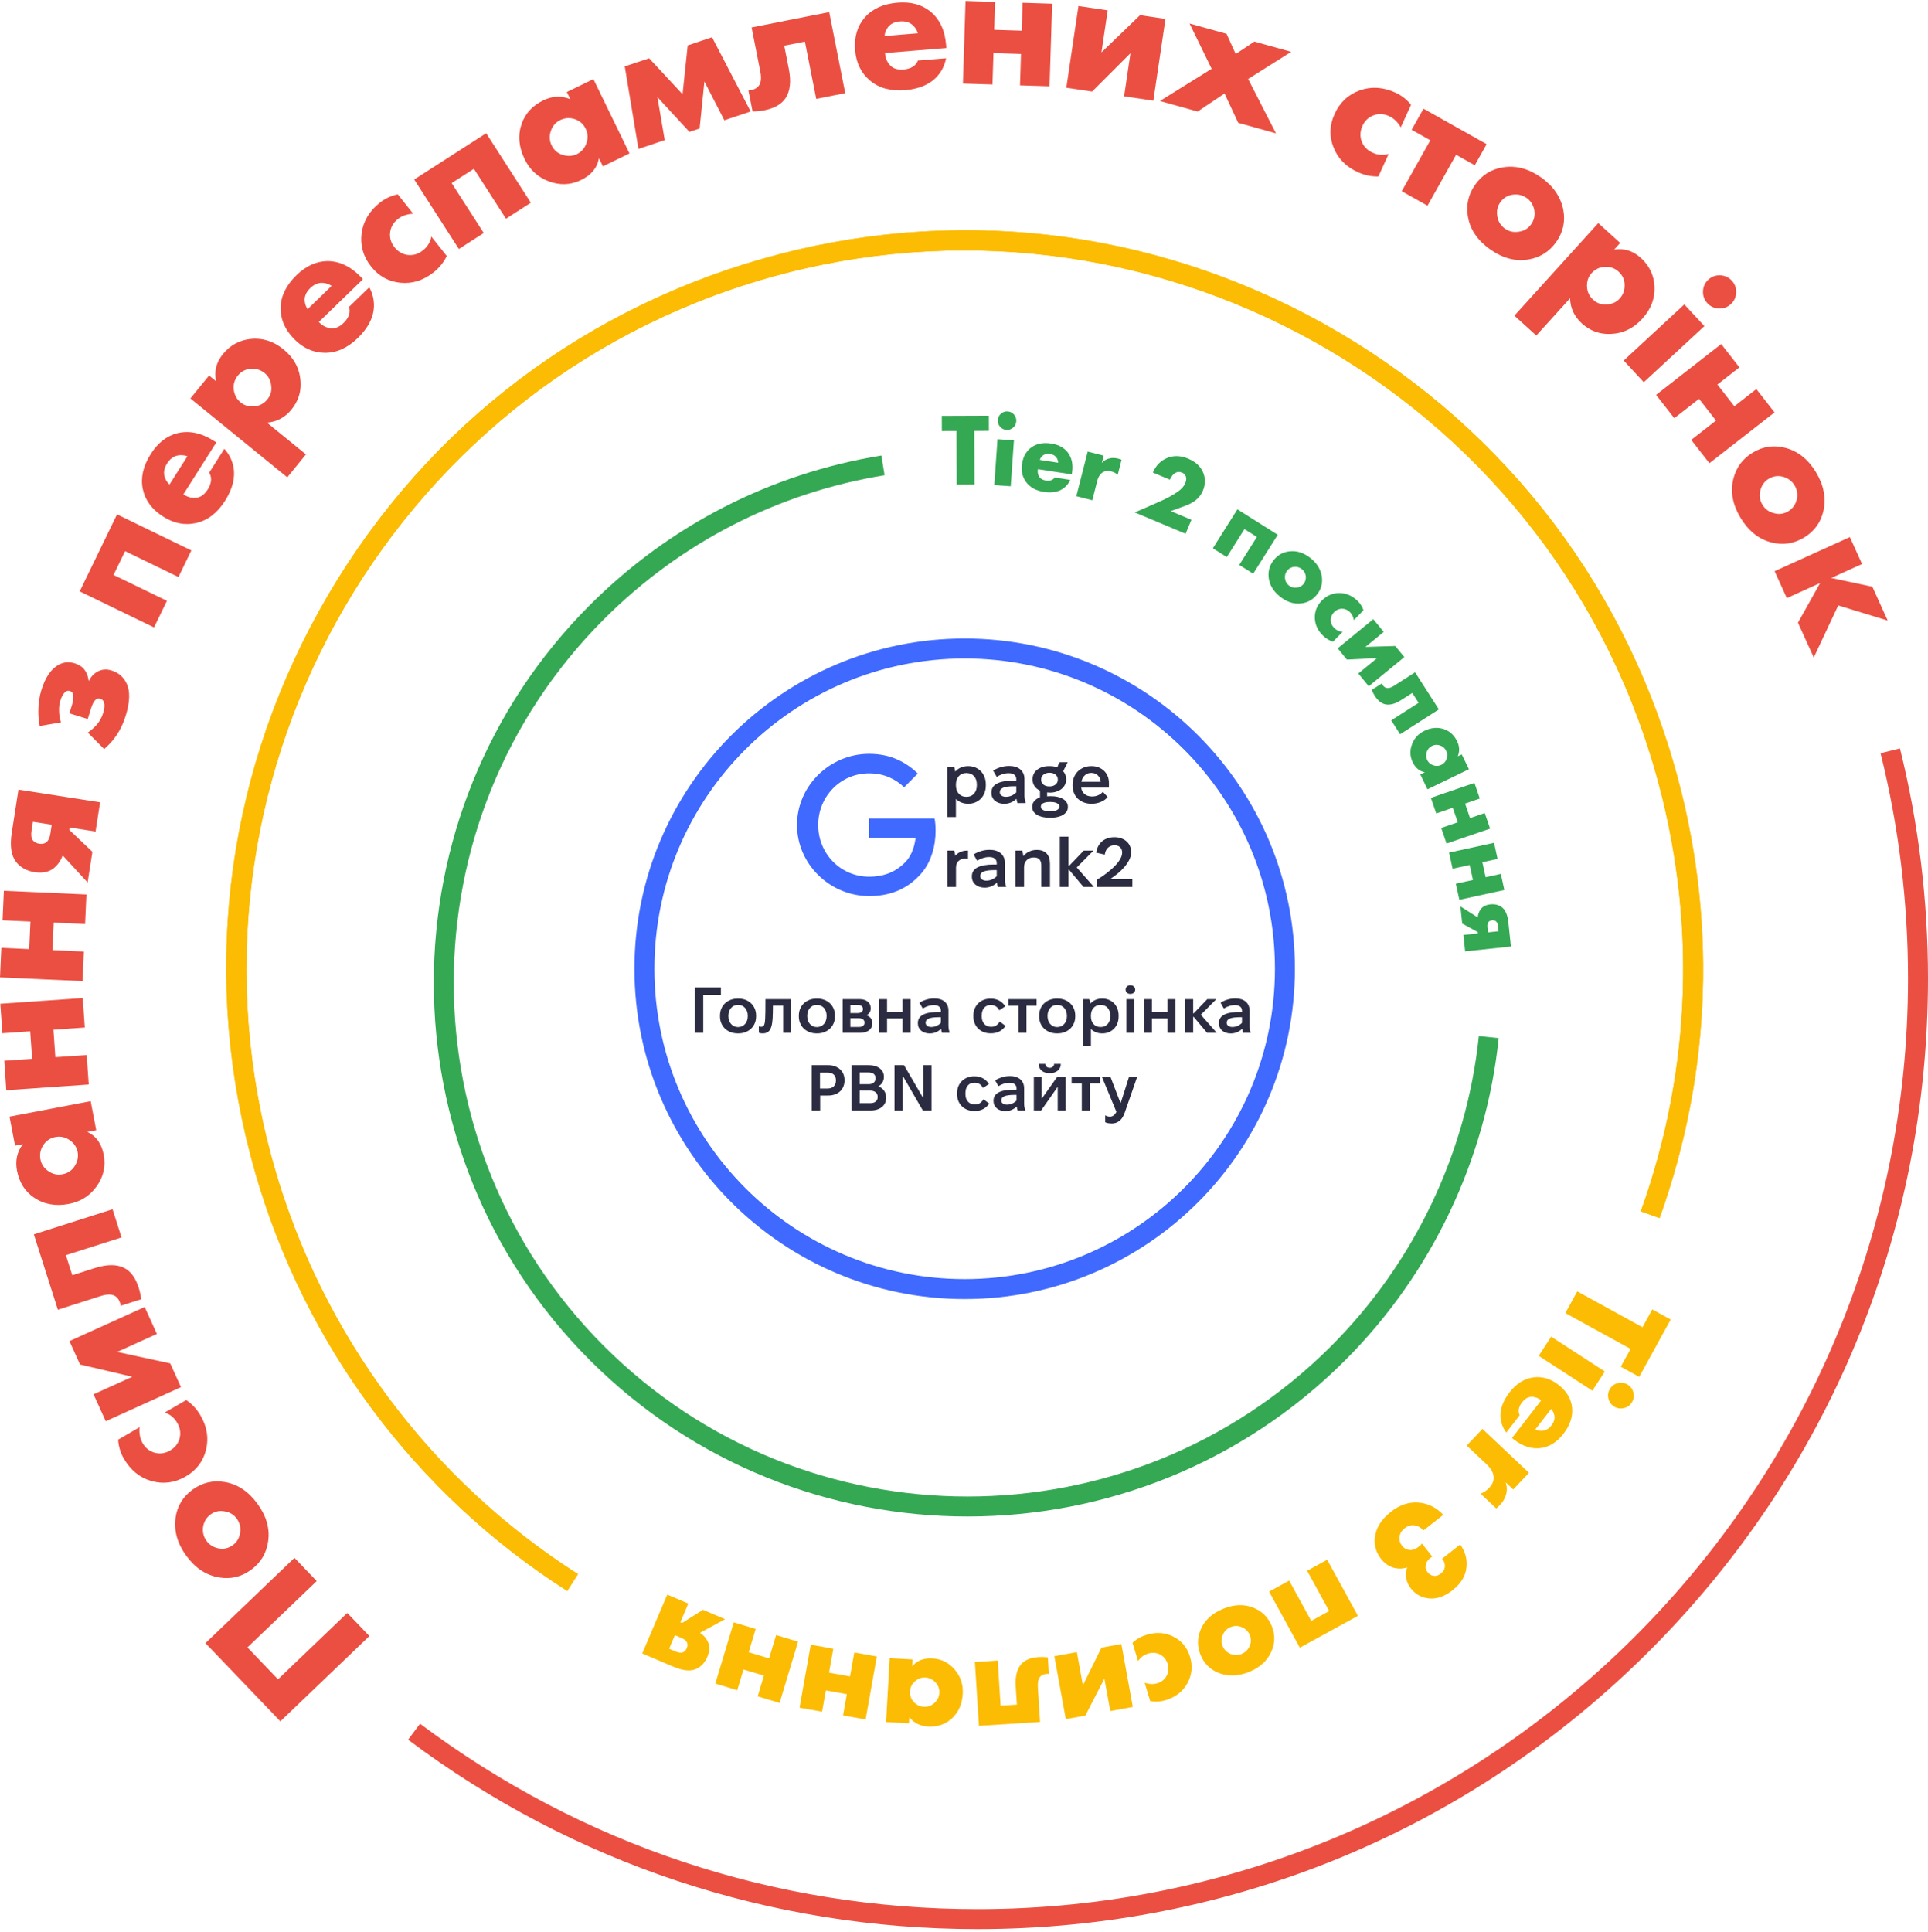 <svg width="538" height="539" viewBox="0 0 538 539" fill="none" xmlns="http://www.w3.org/2000/svg">
<g clip-path="url(#clip0_8591_61886)">
<path d="M82.167 434.675L88.374 441.155L69.046 459.673L77.575 468.574L96.9 450.057L103.073 456.499L78.234 480.297L57.326 458.474L82.167 434.675Z" fill="#EB4F42"/>
<path d="M53.708 415.662C56.401 413.694 59.391 412.979 62.678 413.515C66.255 414.096 69.309 416.123 71.844 419.593C74.359 423.036 75.35 426.549 74.816 430.133C74.328 433.428 72.737 436.059 70.044 438.026C67.351 439.993 64.374 440.698 61.115 440.141C57.52 439.533 54.474 437.52 51.979 434.105C49.505 430.719 48.505 427.191 48.978 423.525C49.438 420.251 51.015 417.629 53.708 415.662ZM57.613 429.926C58.445 431.065 59.578 431.77 61.011 432.042C62.445 432.315 63.773 432.005 64.994 431.112C66.104 430.301 66.776 429.151 67.008 427.661C67.232 426.219 66.918 424.916 66.066 423.75C65.234 422.611 64.099 421.93 62.657 421.706C61.224 421.434 59.923 421.723 58.757 422.575C57.591 423.427 56.893 424.598 56.661 426.086C56.484 427.536 56.802 428.816 57.613 429.926Z" fill="#EB4F42"/>
<path d="M45.979 394.127L51.952 390.65C53.575 391.733 54.908 393.166 55.946 394.95C57.779 398.1 58.291 401.303 57.481 404.559C56.684 407.768 54.798 410.237 51.827 411.968C48.767 413.748 45.574 414.176 42.248 413.247C39 412.313 36.433 410.227 34.548 406.988C33.613 405.383 33.087 403.622 32.964 401.705L38.937 398.227C38.785 399.949 39.072 401.432 39.798 402.68C40.611 404.077 41.747 404.967 43.203 405.352C44.66 405.737 46.073 405.531 47.44 404.736C48.747 403.976 49.62 402.911 50.056 401.543C50.513 400.005 50.309 398.492 49.444 397.005C48.63 395.606 47.476 394.648 45.979 394.127Z" fill="#EB4F42"/>
<path d="M29.498 396.563L26.094 389.047L36.898 384.152L22.327 380.731L19.369 374.202L40.367 364.688L43.772 372.206L32.686 377.228L47.497 380.426L50.497 387.05L29.498 396.563Z" fill="#EB4F42"/>
<path d="M9.438 344.412L31.402 337.411L33.907 345.274L18.379 350.222L20.165 355.824L26.454 353.819C29.796 352.755 32.514 352.737 34.61 353.764C36.456 354.691 37.818 356.531 38.695 359.282C39.019 360.298 39.255 361.377 39.402 362.52L33.703 364.337C33.429 362.909 32.821 361.965 31.881 361.507C30.984 361.071 29.7 361.119 28.029 361.652L16.139 365.441L9.438 344.412Z" fill="#EB4F42"/>
<path d="M6.379 319.259L4.201 319.675L2.654 311.57L25.299 307.25L26.846 315.355L24.363 315.828C26.821 316.969 28.349 319.11 28.948 322.252C29.553 325.427 28.874 328.374 26.908 331.094C25.024 333.694 22.461 335.303 19.218 335.921C15.504 336.631 12.259 336.042 9.484 334.156C6.95 332.435 5.367 329.919 4.737 326.608C4.208 323.839 4.757 321.39 6.379 319.259ZM11.277 323.47C11.535 324.821 12.251 325.91 13.424 326.736C14.677 327.618 16.012 327.922 17.431 327.652C18.918 327.368 20.049 326.61 20.829 325.376C21.636 324.102 21.911 322.789 21.653 321.438C21.389 320.054 20.633 318.939 19.387 318.091C18.18 317.271 16.868 316.996 15.45 317.266C13.998 317.544 12.865 318.303 12.052 319.543C11.273 320.777 11.014 322.085 11.277 323.47Z" fill="#EB4F42"/>
<path d="M24.759 302.606L1.761 304.201L1.191 295.969L8.96 295.431L8.428 287.765L0.659 288.303L0.089 280.071L23.086 278.476L23.657 286.708L14.911 287.314L15.442 294.98L24.189 294.375L24.759 302.606Z" fill="#EB4F42"/>
<path d="M23.03 273.749L0 272.716L0.37 264.472L8.149 264.821L8.494 257.144L0.714 256.795L1.083 248.552L24.112 249.584L23.744 257.828L14.985 257.435L14.64 265.112L23.399 265.505L23.03 273.749Z" fill="#EB4F42"/>
<path d="M24.448 246.238L17.482 238.682C16.933 240.197 16.064 241.419 14.876 242.347C13.503 243.352 11.778 243.692 9.706 243.37C7.431 243.016 5.685 242.048 4.469 240.467C3.105 238.724 2.708 236.018 3.279 232.348L5.151 220.322L27.929 223.866L26.661 232.019L19.424 230.893L19.322 231.556L25.781 237.676L24.448 246.238ZM14.431 230.117L9.183 229.3L8.802 231.746C8.617 232.936 8.723 233.822 9.119 234.406C9.521 234.955 10.13 235.293 10.945 235.421C11.794 235.552 12.479 235.398 13 234.957C13.526 234.483 13.871 233.719 14.035 232.665L14.431 230.117Z" fill="#EB4F42"/>
<path d="M17.013 201.551L11.08 202.575C10.813 201.234 10.68 199.86 10.683 198.457C10.691 196.336 10.975 194.373 11.535 192.565C12.654 188.952 14.289 186.58 16.439 185.446C17.816 184.721 19.277 184.597 20.82 185.076C22.167 185.493 23.155 186.196 23.785 187.183C24.291 187.987 24.604 188.894 24.724 189.903L24.822 189.933C25.395 188.78 26.22 187.919 27.295 187.352C28.457 186.741 29.727 186.648 31.106 187.075C33.011 187.665 34.395 188.832 35.259 190.575C36.36 192.716 36.289 195.79 35.048 199.797C34.416 201.834 33.547 203.652 32.44 205.252C31.512 206.621 30.386 207.874 29.062 209.011L24.494 204.411C25.458 203.737 26.302 202.992 27.024 202.171C27.819 201.229 28.405 200.151 28.782 198.937C29.087 197.951 29.2 197.122 29.12 196.449C29.005 195.658 28.62 195.16 27.963 194.957C27.404 194.784 26.902 194.953 26.457 195.463C26.074 195.885 25.694 196.704 25.317 197.918L24.479 200.627L19.355 199.041L20.042 196.823C20.357 195.806 20.496 194.949 20.46 194.253C20.443 193.493 20.124 193.015 19.499 192.821C18.908 192.638 18.385 192.819 17.929 193.361C17.503 193.806 17.138 194.52 16.832 195.506C16.528 196.491 16.414 197.554 16.493 198.694C16.539 199.714 16.712 200.666 17.013 201.551Z" fill="#EB4F42"/>
<path d="M42.974 175.069L22.231 165.01L32.65 143.524L53.392 153.583L49.792 161.008L34.897 153.785L31.678 160.42L46.575 167.644L42.974 175.069Z" fill="#EB4F42"/>
<path d="M59.623 122.98L60.363 123.451L51.16 137.951C52.525 138.817 53.871 139.101 55.199 138.804C56.244 138.571 57.17 137.816 57.982 136.538C58.534 135.668 58.839 134.803 58.895 133.942C58.926 133.188 58.75 132.506 58.364 131.894L62.593 125.232C63.884 126.663 64.722 128.294 65.106 130.126C65.727 133.126 64.949 136.339 62.776 139.764C60.62 143.161 57.928 145.22 54.702 145.94C51.57 146.64 48.509 146.041 45.519 144.142C42.384 142.152 40.49 139.587 39.838 136.444C39.186 133.301 39.929 130.046 42.065 126.679C44.036 123.572 46.507 121.639 49.474 120.874C52.757 120.069 56.14 120.77 59.623 122.98ZM47.292 135.19L52.295 127.309C51.325 126.979 50.388 126.914 49.487 127.115C48.348 127.368 47.392 128.106 46.617 129.326C45.863 130.516 45.612 131.68 45.866 132.819C46.135 133.804 46.611 134.595 47.292 135.19Z" fill="#EB4F42"/>
<path d="M74.493 117.936L85.371 126.794L80.16 133.193L53.128 111.178L58.338 104.779L60.297 106.375C59.698 103.626 60.332 101.105 62.199 98.811C64.24 96.306 66.832 94.892 69.977 94.57C73.266 94.234 76.31 95.206 79.109 97.485C81.962 99.808 83.54 102.689 83.844 106.129C84.129 109.156 83.294 111.868 81.34 114.267C79.537 116.479 77.256 117.703 74.493 117.936ZM66.368 104.8C65.456 105.92 65.073 107.205 65.223 108.656C65.376 110.156 66.026 111.373 67.173 112.306C68.24 113.175 69.523 113.532 71.022 113.379C72.473 113.23 73.655 112.596 74.566 111.476C75.499 110.33 75.871 109.058 75.678 107.66C75.525 106.161 74.915 104.976 73.849 104.108C72.703 103.174 71.38 102.784 69.88 102.937C68.472 103.033 67.301 103.654 66.368 104.8Z" fill="#EB4F42"/>
<path d="M100.679 77.268L101.289 77.898L88.959 89.853C90.085 91.013 91.328 91.604 92.689 91.624C93.758 91.642 94.837 91.123 95.922 90.069C96.663 89.351 97.16 88.581 97.416 87.758C97.622 87.033 97.609 86.327 97.376 85.643L103.041 80.15C103.963 81.841 104.398 83.623 104.344 85.495C104.248 88.558 102.743 91.501 99.832 94.325C96.944 97.126 93.847 98.5 90.54 98.448C87.332 98.399 84.494 97.103 82.03 94.559C79.445 91.894 78.202 88.957 78.3 85.749C78.397 82.541 79.878 79.548 82.742 76.772C85.383 74.211 88.236 72.906 91.301 72.855C94.681 72.835 97.808 74.306 100.679 77.268ZM85.842 86.266L92.544 79.768C91.677 79.219 90.782 78.938 89.858 78.924C88.691 78.906 87.59 79.4 86.552 80.405C85.54 81.387 85.025 82.461 85.007 83.628C85.04 84.649 85.319 85.529 85.842 86.266Z" fill="#EB4F42"/>
<path d="M120.362 66.018L124.66 71.429C123.821 73.192 122.593 74.716 120.978 75.999C118.124 78.266 115.028 79.232 111.689 78.897C108.4 78.568 105.685 77.059 103.547 74.365C101.344 71.593 100.465 68.493 100.906 65.068C101.364 61.72 103.06 58.879 105.995 56.549C107.448 55.394 109.115 54.619 110.997 54.223L115.294 59.635C113.57 59.732 112.142 60.227 111.012 61.125C109.747 62.13 109.028 63.383 108.856 64.878C108.685 66.376 109.09 67.745 110.075 68.983C111.016 70.168 112.193 70.879 113.611 71.114C115.2 71.346 116.667 70.927 118.013 69.857C119.278 68.853 120.061 67.573 120.362 66.018Z" fill="#EB4F42"/>
<path d="M128.039 69.475L115.575 50.082L135.661 37.171L148.125 56.565L141.184 61.027L132.232 47.1L126.028 51.087L134.979 65.014L128.039 69.475Z" fill="#EB4F42"/>
<path d="M159.131 27.669L158.163 25.675L165.585 22.069L175.657 42.807L168.235 46.412L167.131 44.139C166.669 46.81 165.001 48.843 162.125 50.24C159.217 51.653 156.194 51.764 153.056 50.574C150.055 49.433 147.834 47.377 146.392 44.407C144.74 41.005 144.461 37.719 145.56 34.549C146.562 31.654 148.577 29.471 151.609 27.998C154.144 26.767 156.652 26.657 159.131 27.669ZM156.343 33.496C155.105 34.096 154.241 35.071 153.749 36.419C153.225 37.859 153.278 39.226 153.909 40.526C154.571 41.888 155.597 42.784 156.992 43.214C158.432 43.661 159.771 43.585 161.008 42.984C162.276 42.368 163.156 41.348 163.65 39.924C164.127 38.545 164.05 37.206 163.419 35.907C162.774 34.577 161.745 33.682 160.336 33.219C158.942 32.789 157.61 32.88 156.343 33.496Z" fill="#EB4F42"/>
<path d="M178.151 41.546L174.332 18.518L181.133 16.25L190.462 26.295L191.896 12.661L198.696 10.393L209.462 31.105L202.124 33.552L196.561 22.74L195.226 35.852L192.389 36.798L183.451 27.112L185.49 39.098L178.151 41.546Z" fill="#EB4F42"/>
<path d="M231.381 3.372L235.856 25.987L227.761 27.589L224.597 11.601L218.83 12.742L220.112 19.219C220.792 22.659 220.504 25.363 219.246 27.328C218.116 29.059 216.134 30.205 213.302 30.766C212.256 30.973 211.157 31.085 210.004 31.103L208.842 25.234C210.292 25.123 211.298 24.625 211.859 23.743C212.394 22.902 212.491 21.621 212.149 19.9L209.727 7.656L231.381 3.372Z" fill="#EB4F42"/>
<path d="M264.004 12.524L264.075 13.397L246.958 14.792C247.09 16.403 247.674 17.649 248.712 18.53C249.527 19.223 250.688 19.507 252.196 19.384C253.224 19.3 254.099 19.022 254.819 18.55C255.438 18.12 255.878 17.567 256.133 16.891L263.997 16.25C263.633 18.143 262.837 19.794 261.607 21.206C259.587 23.509 256.554 24.825 252.511 25.155C248.503 25.482 245.237 24.575 242.717 22.433C240.271 20.356 238.905 17.553 238.617 14.023C238.316 10.322 239.222 7.264 241.337 4.849C243.452 2.434 246.496 1.065 250.471 0.741C254.138 0.442 257.17 1.248 259.568 3.157C262.19 5.29 263.668 8.412 264.004 12.524ZM246.831 10.041L256.135 9.285C255.813 8.31 255.301 7.524 254.597 6.926C253.708 6.17 252.543 5.851 251.104 5.969C249.699 6.083 248.619 6.585 247.864 7.474C247.238 8.285 246.895 9.141 246.831 10.041Z" fill="#EB4F42"/>
<path d="M268.699 23.314L269.427 0.271L277.674 0.531L277.428 8.315L285.108 8.558L285.354 0.774L293.601 1.035L292.874 24.076L284.627 23.816L284.903 15.053L277.224 14.809L276.947 23.573L268.699 23.314Z" fill="#EB4F42"/>
<path d="M300.936 1.676L309.098 2.888L307.357 14.622L318.128 4.228L325.219 5.281L321.835 28.085L313.673 26.873L315.459 14.833L304.746 25.548L297.553 24.482L300.936 1.676Z" fill="#EB4F42"/>
<path d="M323.662 28.183L338.104 19.195L331.935 6.556L342.268 9.435L344.82 15.071L350.019 11.593L360.302 14.458L348.289 22.033L356.054 37.206L345.521 34.272L341.699 26.087L334.195 31.118L323.662 28.183Z" fill="#EB4F42"/>
<path d="M387.509 42.945L384.645 49.234C382.693 49.29 380.779 48.89 378.9 48.035C375.584 46.525 373.314 44.207 372.094 41.082C370.89 38.003 371 34.898 372.425 31.769C373.892 28.546 376.252 26.352 379.502 25.187C382.693 24.072 385.993 24.29 389.403 25.844C391.093 26.613 392.542 27.746 393.75 29.24L390.886 35.529C390.016 34.038 388.925 32.992 387.611 32.394C386.14 31.723 384.699 31.653 383.287 32.181C381.875 32.709 380.842 33.693 380.186 35.133C379.56 36.51 379.463 37.883 379.898 39.252C380.414 40.772 381.455 41.888 383.019 42.6C384.49 43.271 385.987 43.385 387.509 42.945Z" fill="#EB4F42"/>
<path d="M391.15 53.353L399.13 39.143L393.914 36.214L397.222 30.323L414.848 40.223L411.54 46.114L406.325 43.185L398.344 57.395L391.15 53.353Z" fill="#EB4F42"/>
<path d="M434.27 67.502C432.349 70.23 429.744 71.865 426.459 72.409C422.885 73.004 419.343 72.062 415.829 69.587C412.345 67.13 410.28 64.121 409.638 60.555C409.046 57.278 409.71 54.275 411.631 51.55C413.551 48.823 416.145 47.201 419.411 46.685C423.013 46.11 426.543 47.042 429.999 49.477C433.427 51.894 435.506 54.914 436.233 58.539C436.844 61.789 436.19 64.777 434.27 67.502ZM426.001 55.24C424.849 54.428 423.549 54.123 422.104 54.325C420.657 54.526 419.5 55.245 418.629 56.481C417.836 57.605 417.568 58.91 417.827 60.396C418.076 61.833 418.79 62.968 419.971 63.8C421.124 64.611 422.419 64.893 423.856 64.644C425.302 64.442 426.44 63.751 427.272 62.572C428.104 61.392 428.391 60.059 428.134 58.573C427.835 57.144 427.124 56.033 426.001 55.24Z" fill="#EB4F42"/>
<path d="M438.12 83.228L428.703 93.624L422.587 88.085L445.992 62.245L452.107 67.786L450.411 69.659C453.187 69.205 455.672 69.971 457.863 71.957C460.257 74.126 461.533 76.79 461.689 79.945C461.853 83.248 460.723 86.237 458.299 88.913C455.83 91.64 452.869 93.064 449.419 93.186C446.382 93.312 443.718 92.336 441.425 90.258C439.309 88.342 438.208 85.999 438.12 83.228ZM451.664 75.804C450.594 74.834 449.33 74.386 447.874 74.458C446.368 74.532 445.119 75.118 444.127 76.214C443.203 77.233 442.779 78.495 442.853 80C442.926 81.457 443.496 82.671 444.567 83.64C445.663 84.632 446.913 85.07 448.319 84.952C449.824 84.878 451.04 84.331 451.963 83.31C452.954 82.215 453.414 80.914 453.339 79.409C453.318 77.998 452.76 76.796 451.664 75.804Z" fill="#EB4F42"/>
<path d="M470.004 84.94L475.609 90.996L458.691 106.656L453.086 100.601L470.004 84.94ZM475.217 81.272C475.266 79.984 475.758 78.908 476.692 78.044C477.625 77.179 478.736 76.773 480.024 76.823C481.311 76.872 482.387 77.363 483.252 78.297C484.115 79.231 484.522 80.342 484.473 81.63C484.423 82.917 483.932 83.993 482.999 84.857C482.064 85.722 480.953 86.128 479.666 86.079C478.378 86.029 477.302 85.537 476.439 84.604C475.574 83.67 475.167 82.559 475.217 81.272Z" fill="#EB4F42"/>
<path d="M462.128 110.182L480.304 96.001L485.38 102.507L479.24 107.298L483.967 113.356L490.107 108.566L495.182 115.073L477.006 129.252L471.931 122.746L478.843 117.353L474.117 111.294L467.204 116.688L462.128 110.182Z" fill="#EB4F42"/>
<path d="M503.428 149.989C500.575 151.715 497.534 152.168 494.306 151.347C490.795 150.458 487.927 148.174 485.702 144.497C483.496 140.848 482.815 137.263 483.658 133.739C484.43 130.499 486.243 128.017 489.097 126.29C491.95 124.565 494.977 124.121 498.175 124.958C501.704 125.877 504.563 128.148 506.752 131.765C508.922 135.355 509.612 138.955 508.823 142.567C508.081 145.789 506.282 148.264 503.428 149.989ZM500.777 135.439C500.047 134.232 498.979 133.432 497.576 133.036C496.171 132.64 494.822 132.833 493.527 133.616C492.35 134.329 491.581 135.416 491.222 136.879C490.873 138.295 491.072 139.622 491.82 140.857C492.55 142.063 493.622 142.841 495.039 143.19C496.444 143.586 497.764 143.41 499 142.664C500.235 141.917 501.033 140.811 501.394 139.347C501.694 137.918 501.489 136.617 500.777 135.439Z" fill="#EB4F42"/>
<path d="M495.203 159.372L516.2 149.855L519.606 157.372L511.01 161.268L522.481 163.712L526.76 173.154L512.957 168.935L506.127 183.47L501.719 173.746L507.911 162.672L498.611 166.888L495.203 159.372Z" fill="#EB4F42"/>
<path d="M272.774 538.272C214.954 538.272 160.005 519.996 113.868 485.421L117.209 480.963C162.375 514.81 216.169 532.701 272.775 532.701C415.949 532.701 532.43 416.214 532.43 273.032C532.43 251.754 529.853 230.604 524.769 210.167L530.175 208.822C535.368 229.697 538.001 251.302 538.001 273.032C538.001 343.881 510.412 410.488 460.319 460.586C410.223 510.682 343.62 538.272 272.774 538.272Z" fill="#EB4F42"/>
<path d="M452.272 381.352L455.002 376.383L436.805 366.382L440.132 360.328L458.329 370.328L461.061 365.359L466.204 368.186L457.416 384.18L452.272 381.352Z" fill="#FBBC03"/>
<path d="M451.566 385.904C452.542 385.696 453.443 385.861 454.269 386.398C455.094 386.934 455.611 387.691 455.818 388.666C456.026 389.641 455.861 390.542 455.324 391.368C454.788 392.195 454.031 392.711 453.056 392.919C452.08 393.125 451.178 392.961 450.353 392.425C449.527 391.888 449.011 391.132 448.804 390.157C448.596 389.181 448.761 388.279 449.297 387.454C449.834 386.627 450.59 386.111 451.566 385.904ZM447.823 382.687L444.344 388.045L429.376 378.322L432.856 372.963L447.823 382.687Z" fill="#FBBC03"/>
<path d="M422.456 401.669L421.919 401.254L430.062 390.741C429.073 389.975 428.054 389.657 427.009 389.791C426.188 389.894 425.419 390.409 424.701 391.336C424.212 391.967 423.914 392.613 423.809 393.272C423.731 393.851 423.818 394.39 424.07 394.889L420.33 399.719C419.438 398.524 418.91 397.205 418.747 395.766C418.484 393.407 419.316 390.987 421.239 388.504C423.146 386.041 425.369 384.649 427.909 384.327C430.374 384.013 432.69 384.696 434.857 386.375C437.13 388.135 438.404 390.25 438.681 392.72C438.957 395.19 438.149 397.645 436.258 400.087C434.514 402.339 432.469 403.652 430.126 404.026C427.538 404.41 424.981 403.626 422.456 401.669ZM432.844 393.148L428.418 398.862C429.142 399.188 429.859 399.305 430.568 399.216C431.464 399.102 432.255 398.602 432.939 397.719C433.608 396.856 433.885 395.977 433.771 395.081C433.635 394.3 433.325 393.656 432.844 393.148Z" fill="#FBBC03"/>
<path d="M413.673 398.703L426.654 410.953L422.27 415.6L420.15 413.599C420.561 414.792 420.586 415.968 420.224 417.128C419.97 418.096 419.386 419.064 418.473 420.033C418.437 420.072 418.386 420.115 418.32 420.164C418.256 420.212 418.151 420.305 418.004 420.441C417.857 420.578 417.701 420.733 417.538 420.906L413.153 416.768C414.047 416.44 414.832 415.919 415.508 415.202C416.367 414.292 416.801 413.366 416.812 412.423C416.83 411.124 416.172 409.843 414.835 408.583L409.288 403.349L413.673 398.703Z" fill="#FBBC03"/>
<path d="M402.747 422.675L397.193 427.045C396.46 426.199 395.626 425.72 394.692 425.608C393.762 425.459 392.837 425.747 391.916 426.472C391.058 427.146 390.584 428.008 390.497 429.06C390.457 429.871 390.7 430.61 391.227 431.281C391.835 432.054 392.593 432.458 393.5 432.49C394.294 432.509 395.12 432.182 395.978 431.507C396.333 431.227 396.604 430.946 396.789 430.665L399.678 434.337C398.658 434.936 398.055 435.697 397.869 436.623C397.721 437.383 397.877 438.055 398.339 438.642C398.833 439.269 399.415 439.624 400.088 439.704C400.761 439.785 401.423 439.569 402.071 439.06C402.72 438.549 403.082 437.976 403.158 437.341C403.294 436.523 403.049 435.716 402.423 434.921L407.477 430.946C408.903 432.975 409.481 435.111 409.213 437.353C408.986 439.734 407.68 441.862 405.295 443.738C403.077 445.482 400.854 446.231 398.629 445.984C396.61 445.742 394.983 444.838 393.749 443.268C392.992 442.305 392.527 441.283 392.352 440.201C392.173 439.155 392.288 438.202 392.694 437.341C391.373 437.77 390.044 437.782 388.709 437.376C387.448 436.979 386.349 436.185 385.41 434.992C383.978 433.171 383.394 431.158 383.658 428.953C383.975 426.298 385.474 423.918 388.152 421.812C390.599 419.886 393.165 419.036 395.85 419.262C398.477 419.463 400.778 420.6 402.747 422.675Z" fill="#FBBC03"/>
<path d="M370.342 435.204L378.923 450.855L362.712 459.744L354.131 444.092L359.732 441.021L365.895 452.26L370.902 449.515L364.739 438.275L370.342 435.204Z" fill="#FBBC03"/>
<path d="M334.991 461.725C334.026 459.329 334.057 456.948 335.085 454.584C336.201 452.011 338.302 450.102 341.389 448.858C344.451 447.624 347.275 447.548 349.864 448.63C352.243 449.622 353.916 451.316 354.881 453.713C355.846 456.107 355.809 458.475 354.771 460.816C353.631 463.399 351.542 465.302 348.505 466.526C345.493 467.74 342.656 467.82 339.994 466.769C337.624 465.801 335.956 464.119 334.991 461.725ZM346.439 461.505C347.452 461.096 348.197 460.379 348.673 459.355C349.151 458.331 349.17 457.275 348.732 456.189C348.333 455.201 347.598 454.478 346.525 454.022C345.485 453.579 344.447 453.567 343.411 453.985C342.399 454.392 341.671 455.116 341.229 456.155C340.753 457.18 340.723 458.21 341.14 459.247C341.557 460.285 342.303 461.032 343.376 461.489C344.43 461.897 345.451 461.902 346.439 461.505Z" fill="#FBBC03"/>
<path d="M317.577 463.496L316.02 458.378C317.125 457.346 318.442 456.597 319.971 456.133C322.671 455.312 325.176 455.496 327.484 456.686C329.76 457.858 331.286 459.717 332.06 462.265C332.858 464.888 332.61 467.37 331.319 469.711C330.037 471.993 328.009 473.556 325.233 474.4C323.857 474.818 322.437 474.902 320.969 474.653L319.413 469.534C320.681 469.954 321.85 470.003 322.919 469.677C324.117 469.313 324.991 468.615 325.539 467.587C326.088 466.557 326.185 465.456 325.829 464.284C325.488 463.163 324.841 462.316 323.888 461.743C322.81 461.125 321.633 461.01 320.361 461.398C319.165 461.761 318.236 462.461 317.577 463.496Z" fill="#FBBC03"/>
<path d="M316.106 476.279L309.821 477.423L308.176 468.387L302.868 478.689L297.407 479.682L294.211 462.121L300.497 460.977L302.184 470.249L307.371 459.726L312.911 458.718L316.106 476.279Z" fill="#FBBC03"/>
<path d="M273.172 481.55L272.035 463.737L278.41 463.33L279.214 475.924L283.757 475.634L283.431 470.533C283.258 467.822 283.754 465.777 284.919 464.396C285.963 463.182 287.6 462.504 289.832 462.362C290.655 462.309 291.51 462.335 292.397 462.438L292.692 467.061C291.567 466.999 290.745 467.278 290.224 467.898C289.728 468.49 289.524 469.464 289.612 470.819L290.226 480.462L273.172 481.55Z" fill="#FBBC03"/>
<path d="M253.728 479.132L253.632 480.846L247.253 480.486L248.256 462.664L254.634 463.024L254.525 464.977C255.843 463.345 257.739 462.599 260.21 462.738C262.709 462.878 264.795 463.942 266.468 465.93C268.068 467.833 268.796 470.061 268.652 472.612C268.488 475.535 267.437 477.862 265.5 479.593C263.731 481.173 261.545 481.89 258.94 481.744C256.76 481.621 255.024 480.75 253.728 479.132ZM257.81 476.241C258.874 476.302 259.825 475.968 260.666 475.242C261.562 474.466 262.042 473.52 262.105 472.404C262.171 471.234 261.813 470.24 261.032 469.424C260.227 468.578 259.293 468.126 258.229 468.067C257.14 468.006 256.16 468.363 255.29 469.142C254.447 469.895 253.995 470.829 253.931 471.945C253.867 473.088 254.226 474.081 255.004 474.925C255.786 475.741 256.721 476.18 257.81 476.241Z" fill="#FBBC03"/>
<path d="M244.672 462.201L241.54 479.774L235.251 478.652L236.308 472.716L230.451 471.673L229.394 477.609L223.104 476.488L226.235 458.915L232.525 460.037L231.334 466.72L237.191 467.764L238.381 461.08L244.672 462.201Z" fill="#FBBC03"/>
<path d="M222.688 458.067L217.547 475.16L211.429 473.32L213.166 467.547L207.469 465.833L205.732 471.606L199.613 469.765L204.755 452.672L210.874 454.513L208.917 461.014L214.614 462.728L216.571 456.227L222.688 458.067Z" fill="#FBBC03"/>
<path d="M202.33 451.79L195.337 455.586C196.371 456.286 197.123 457.169 197.594 458.238C198.088 459.459 198.015 460.818 197.381 462.312C196.684 463.953 195.627 465.081 194.21 465.694C192.642 466.388 190.535 466.171 187.889 465.047L179.216 461.361L186.197 444.932L192.077 447.431L189.86 452.65L190.338 452.853L196.157 449.165L202.33 451.79ZM188.329 456.252L186.721 460.038L188.484 460.787C189.342 461.152 190.027 461.24 190.539 461.053C191.029 460.857 191.397 460.464 191.648 459.876C191.908 459.263 191.922 458.719 191.69 458.246C191.432 457.761 190.925 457.356 190.165 457.034L188.329 456.252Z" fill="#FBBC03"/>
<path d="M467.219 213.613C479.194 255.419 477.771 299.079 463.104 339.873L457.862 337.989C472.132 298.301 473.515 255.823 461.864 215.147C431.43 108.897 320.243 47.216 214.008 77.648C107.77 108.082 46.098 219.281 76.532 325.531C90.003 372.562 120.103 412.938 161.286 439.218L158.289 443.914C115.962 416.903 85.022 375.402 71.176 327.065C71.175 327.062 71.177 327.068 71.176 327.065C56.024 274.166 62.377 218.531 89.065 170.41C115.753 122.29 159.58 87.445 212.474 72.293C265.368 57.14 320.996 63.495 369.11 90.187C417.224 116.88 452.067 160.712 467.219 213.613Z" fill="#FBBC03"/>
<path d="M467.219 213.613C479.194 255.419 477.771 299.079 463.104 339.873L457.862 337.989C472.132 298.301 473.515 255.823 461.864 215.147C431.43 108.897 320.243 47.216 214.008 77.648C107.77 108.082 46.098 219.281 76.532 325.531C90.003 372.562 120.103 412.938 161.286 439.218L158.289 443.914C115.962 416.903 85.022 375.402 71.176 327.065C71.175 327.062 71.177 327.068 71.176 327.065C56.024 274.166 62.377 218.531 89.065 170.41C115.753 122.29 159.58 87.445 212.474 72.293C265.368 57.14 320.996 63.495 369.11 90.187C417.224 116.88 452.067 160.712 467.219 213.613Z" fill="#FBBC03"/>
<path d="M275.954 120.213L271.873 120.229L271.932 135.173L266.961 135.192L266.902 120.249L262.822 120.264L262.805 116.041L275.937 115.989L275.954 120.213Z" fill="#34A853"/>
<path d="M279.066 119.068C278.594 118.525 278.385 117.901 278.434 117.194C278.482 116.487 278.778 115.898 279.319 115.427C279.861 114.955 280.487 114.744 281.193 114.794C281.899 114.843 282.489 115.139 282.959 115.68C283.431 116.223 283.642 116.847 283.592 117.554C283.543 118.262 283.247 118.851 282.705 119.321C282.163 119.793 281.539 120.004 280.832 119.954C280.126 119.905 279.537 119.61 279.066 119.068ZM278.347 122.547L282.933 122.867L282.039 135.681L277.452 135.361L278.347 122.547Z" fill="#34A853"/>
<path d="M299.148 131.886L299.074 132.368L289.615 130.914C289.478 131.803 289.634 132.554 290.083 133.165C290.435 133.647 291.027 133.951 291.861 134.079C292.429 134.166 292.939 134.128 293.391 133.965C293.782 133.812 294.092 133.569 294.318 133.236L298.663 133.904C298.221 134.883 297.577 135.676 296.727 136.282C295.335 137.269 293.521 137.591 291.288 137.248C289.073 136.907 287.42 135.994 286.33 134.508C285.273 133.066 284.894 131.37 285.194 129.42C285.509 127.375 286.394 125.835 287.853 124.798C289.311 123.762 291.138 123.413 293.335 123.752C295.361 124.064 296.9 124.891 297.954 126.236C299.098 127.731 299.497 129.613 299.148 131.886ZM290.159 128.323L295.3 129.113C295.252 128.544 295.076 128.051 294.771 127.637C294.387 127.112 293.796 126.789 293.002 126.667C292.225 126.548 291.575 126.68 291.051 127.064C290.608 127.422 290.311 127.842 290.159 128.323Z" fill="#34A853"/>
<path d="M300.346 138.45L303.524 126.004L307.979 127.141L307.46 129.173C308.067 128.498 308.798 128.072 309.654 127.895C310.353 127.718 311.166 127.746 312.094 127.984C312.132 127.993 312.176 128.01 312.23 128.033C312.283 128.057 312.379 128.091 312.515 128.135C312.652 128.181 312.804 128.225 312.971 128.267L311.898 132.472C311.379 132.024 310.776 131.711 310.09 131.536C309.217 131.313 308.483 131.363 307.887 131.686C307.061 132.128 306.486 132.99 306.16 134.27L304.801 139.588L300.346 138.45Z" fill="#34A853"/>
<path d="M332.463 145.038L330.826 148.932L316.653 142.976L323.101 140.168C325.413 139.165 327.25 138.182 328.613 137.216C329.664 136.495 330.368 135.71 330.724 134.863C331.036 134.121 331.096 133.481 330.908 132.944C330.738 132.458 330.379 132.098 329.832 131.868C329.178 131.593 328.566 131.616 327.995 131.938C327.398 132.269 326.882 132.903 326.447 133.843L321.705 131.849C322.554 129.878 323.893 128.52 325.725 127.772C327.532 127.035 329.468 127.101 331.534 127.969C333.636 128.853 335.041 130.161 335.746 131.89C336.412 133.522 336.377 135.211 335.643 136.959C334.856 138.831 333.247 140.213 330.815 141.102L326.69 142.61L332.463 145.038Z" fill="#34A853"/>
<path d="M338.442 152.98L345.295 142.116L356.549 149.216L349.695 160.079L345.805 157.626L350.727 149.824L347.252 147.631L342.33 155.433L338.442 152.98Z" fill="#34A853"/>
<path d="M367.45 165.949C366.28 167.392 364.77 168.205 362.923 168.383C360.915 168.58 358.98 167.924 357.12 166.415C355.275 164.919 354.239 163.168 354.018 161.162C353.811 159.317 354.292 157.673 355.463 156.23C356.633 154.787 358.136 153.982 359.971 153.818C361.994 153.633 363.922 154.283 365.752 155.767C367.569 157.239 368.61 158.996 368.878 161.039C369.096 162.868 368.62 164.506 367.45 165.949ZM363.313 158.822C362.703 158.327 361.992 158.108 361.182 158.166C360.37 158.224 359.699 158.581 359.169 159.235C358.685 159.83 358.488 160.545 358.575 161.381C358.659 162.19 359.014 162.847 359.639 163.354C360.249 163.848 360.96 164.053 361.767 163.969C362.578 163.911 363.238 163.569 363.744 162.945C364.251 162.32 364.46 161.59 364.374 160.754C364.261 159.949 363.909 159.305 363.313 158.822Z" fill="#34A853"/>
<path d="M374.644 176.291L371.966 179.057C370.931 178.723 370 178.155 369.175 177.355C367.715 175.943 366.957 174.302 366.9 172.433C366.842 170.592 367.481 168.983 368.813 167.606C370.185 166.188 371.834 165.477 373.757 165.473C375.641 165.483 377.331 166.214 378.833 167.666C379.576 168.386 380.124 169.25 380.481 170.261L377.802 173.027C377.624 172.082 377.246 171.33 376.668 170.77C376.02 170.143 375.278 169.838 374.438 169.851C373.598 169.864 372.871 170.188 372.259 170.821C371.672 171.427 371.365 172.129 371.338 172.93C371.325 173.824 371.663 174.604 372.351 175.27C372.997 175.897 373.762 176.237 374.644 176.291Z" fill="#34A853"/>
<path d="M383.21 172.762L386.125 176.318L381.013 180.507L389.349 180.252L391.88 183.34L381.946 191.483L379.032 187.927L384.277 183.628L375.844 184.038L373.276 180.904L383.21 172.762Z" fill="#34A853"/>
<path d="M401.518 197.941L390.706 204.876L388.223 201.006L395.867 196.104L394.1 193.346L391.003 195.332C389.357 196.387 387.897 196.789 386.621 196.538C385.493 196.305 384.495 195.511 383.626 194.156C383.305 193.657 383.023 193.109 382.778 192.516L385.584 190.715C385.937 191.445 386.4 191.865 386.973 191.976C387.518 192.081 388.202 191.87 389.025 191.343L394.878 187.589L401.518 197.941Z" fill="#34A853"/>
<path d="M406.79 211.036L407.902 210.498L409.903 214.639L398.338 220.228L396.337 216.088L397.604 215.476C396.117 215.216 394.986 214.285 394.211 212.68C393.426 211.059 393.369 209.375 394.035 207.627C394.673 205.956 395.821 204.721 397.477 203.92C399.374 203.003 401.205 202.852 402.971 203.467C404.583 204.029 405.797 205.154 406.614 206.845C407.298 208.258 407.355 209.655 406.79 211.036ZM403.546 209.476C403.212 208.786 402.67 208.303 401.921 208.028C401.119 207.733 400.356 207.762 399.632 208.112C398.873 208.48 398.372 209.05 398.131 209.827C397.879 210.628 397.921 211.376 398.254 212.066C398.596 212.773 399.163 213.264 399.956 213.541C400.724 213.809 401.47 213.767 402.195 213.416C402.936 213.058 403.437 212.485 403.696 211.702C403.937 210.926 403.887 210.184 403.546 209.476Z" fill="#34A853"/>
<path d="M399.288 222.62L411.438 218.455L412.928 222.804L408.824 224.212L410.212 228.262L414.318 226.854L415.809 231.204L403.657 235.37L402.167 231.02L406.788 229.435L405.399 225.386L400.778 226.97L399.288 222.62Z" fill="#34A853"/>
<path d="M404.364 237.898L416.915 235.165L417.892 239.658L413.653 240.581L414.564 244.765L418.804 243.842L419.782 248.335L407.231 251.068L406.253 246.575L411.026 245.536L410.116 241.352L405.342 242.391L404.364 237.898Z" fill="#34A853"/>
<path d="M407.523 252.903L412.353 255.978C412.432 255.084 412.726 254.301 413.233 253.632C413.829 252.894 414.71 252.465 415.872 252.342C417.149 252.208 418.227 252.479 419.107 253.157C420.09 253.902 420.691 255.303 420.906 257.36L421.616 264.104L408.841 265.448L408.361 260.876L412.419 260.449L412.379 260.076L408.027 257.703L407.523 252.903ZM415.22 260.155L418.164 259.845L418.02 258.474C417.949 257.807 417.766 257.345 417.469 257.087C417.174 256.848 416.799 256.752 416.342 256.801C415.865 256.851 415.517 257.032 415.3 257.344C415.085 257.674 415.008 258.135 415.071 258.726L415.22 260.155Z" fill="#34A853"/>
<path d="M164.626 168.8C186.865 146.559 214.985 132.14 245.941 127.103L246.836 132.602C217.039 137.449 189.974 151.329 168.564 172.738C112.63 228.676 112.628 319.688 168.558 375.622C224.488 431.555 315.496 431.553 371.431 375.615C394.634 352.411 409.279 321.682 412.667 289.089L418.208 289.664C414.689 323.526 399.475 355.449 375.37 379.555C317.264 437.664 222.722 437.667 164.619 379.561C106.517 321.456 106.519 226.91 164.626 168.8Z" fill="#34A853"/>
<path d="M269.189 362.473C218.376 362.473 177.037 321.132 177.037 270.316C177.037 219.5 218.376 178.159 269.189 178.159C320.002 178.159 361.341 219.5 361.341 270.316C361.341 321.132 320.001 362.473 269.189 362.473ZM269.189 183.73C221.448 183.73 182.607 222.573 182.607 270.316C182.607 318.059 221.448 356.902 269.189 356.902C316.93 356.902 355.77 318.059 355.77 270.316C355.77 222.573 316.93 183.73 269.189 183.73Z" fill="#3F69FF"/>
<path d="M242.53 228.392V233.816H255.495C255.099 236.859 254.084 239.086 252.541 240.652C250.645 242.548 247.689 244.621 242.53 244.621C234.548 244.621 228.308 238.182 228.308 230.2C228.308 222.219 234.548 215.78 242.53 215.78C246.83 215.78 249.983 217.478 252.298 219.661L256.112 215.847C252.893 212.716 248.571 210.334 242.53 210.334C231.593 210.334 222.399 219.242 222.399 230.18C222.399 241.117 231.593 250.026 242.53 250.026C248.44 250.026 252.893 248.086 256.377 244.469C259.949 240.897 261.073 235.847 261.073 231.79C261.073 230.533 260.985 229.365 260.786 228.395H242.53V228.392Z" fill="#3F69FF"/>
<path d="M264.33 213.945H266.241C266.306 214.114 266.368 214.329 266.426 214.588C266.484 214.848 266.526 215.089 266.553 215.31C266.982 214.816 267.498 214.435 268.103 214.169C268.707 213.903 269.38 213.77 270.121 213.77H270.219C270.921 213.77 271.57 213.896 272.168 214.15C272.766 214.404 273.283 214.754 273.718 215.202C274.153 215.651 274.491 216.187 274.732 216.811C274.972 217.435 275.092 218.124 275.092 218.878V219.151C275.092 219.905 274.971 220.594 274.732 221.218C274.491 221.842 274.153 222.379 273.718 222.827C273.283 223.276 272.766 223.627 272.168 223.879C271.57 224.134 270.921 224.26 270.219 224.26H270.121C269.445 224.26 268.818 224.143 268.239 223.909C267.661 223.675 267.164 223.343 266.747 222.914V227.984H264.329V213.945H264.33ZM269.731 222.33C270.576 222.33 271.262 222.037 271.789 221.452C272.315 220.867 272.579 220.087 272.579 219.111V218.917C272.579 217.942 272.319 217.162 271.799 216.576C271.279 215.991 270.59 215.699 269.732 215.699H269.596C268.751 215.699 268.065 215.991 267.538 216.576C267.012 217.161 266.748 217.941 266.748 218.917V219.111C266.748 220.086 267.012 220.866 267.538 221.452C268.065 222.037 268.75 222.33 269.596 222.33H269.731Z" fill="#2B2B42"/>
<path d="M280.202 224.279C279.682 224.279 279.203 224.204 278.768 224.055C278.332 223.905 277.959 223.701 277.646 223.44C277.334 223.18 277.091 222.861 276.916 222.484C276.74 222.107 276.652 221.698 276.652 221.256V221.12C276.652 218.923 278.693 217.824 282.774 217.824H283.593V217.376C283.593 216.882 283.41 216.485 283.047 216.186C282.683 215.887 282.163 215.738 281.487 215.738H281.429C280.896 215.738 280.34 215.829 279.762 216.011C279.184 216.193 278.641 216.446 278.134 216.771L277.139 215.016C277.763 214.626 278.452 214.314 279.206 214.08C279.959 213.847 280.746 213.729 281.564 213.729H281.681C282.292 213.729 282.851 213.807 283.358 213.963C283.865 214.119 284.307 214.353 284.684 214.665C285.061 214.977 285.354 215.361 285.562 215.816C285.77 216.271 285.874 216.804 285.874 217.415V221.997C285.874 222.348 285.905 222.699 285.971 223.05C286.036 223.401 286.12 223.745 286.224 224.083H283.926C283.86 223.927 283.805 223.742 283.759 223.528C283.714 223.314 283.678 223.096 283.653 222.874C283.224 223.303 282.717 223.645 282.132 223.899C281.547 224.152 280.903 224.279 280.202 224.279ZM280.689 222.329C281.261 222.329 281.8 222.215 282.307 221.988C282.814 221.761 283.243 221.458 283.594 221.081V219.385H282.912C281.573 219.385 280.585 219.519 279.948 219.784C279.311 220.051 278.993 220.458 278.993 221.003V221.081C278.993 221.445 279.149 221.744 279.461 221.978C279.772 222.212 280.181 222.329 280.689 222.329Z" fill="#2B2B42"/>
<path d="M288.137 217.397C288.137 216.851 288.25 216.354 288.478 215.906C288.705 215.458 289.021 215.077 289.424 214.765C289.827 214.453 290.304 214.21 290.858 214.034C291.41 213.859 292.017 213.77 292.68 213.77H292.973C293.753 213.77 294.441 213.887 295.039 214.121C295.143 213.809 295.25 213.536 295.362 213.302C295.471 213.069 295.598 212.861 295.741 212.678H297.945L296.677 215.194C297.223 215.805 297.496 216.539 297.496 217.397V217.552C297.496 218.073 297.382 218.554 297.154 218.995C296.927 219.437 296.612 219.818 296.209 220.135C295.806 220.454 295.328 220.705 294.776 220.887C294.223 221.069 293.623 221.16 292.973 221.16H292.875C292.654 221.16 292.427 221.14 292.194 221.101V222.193C292.363 222.18 292.521 222.171 292.671 222.164C292.82 222.158 292.979 222.154 293.148 222.154H293.324C293.987 222.154 294.604 222.222 295.176 222.358C295.748 222.495 296.242 222.69 296.658 222.943C297.074 223.197 297.399 223.502 297.633 223.86C297.866 224.217 297.984 224.617 297.984 225.059V225.254C297.984 225.695 297.863 226.096 297.623 226.453C297.383 226.81 297.054 227.117 296.638 227.369C296.222 227.623 295.726 227.818 295.147 227.954C294.569 228.091 293.941 228.16 293.266 228.16H292.779C292.103 228.16 291.472 228.091 290.887 227.954C290.302 227.818 289.802 227.623 289.386 227.369C288.97 227.116 288.642 226.81 288.401 226.453C288.16 226.096 288.041 225.695 288.041 225.254V225.02C288.041 224.448 288.239 223.941 288.635 223.499C289.031 223.057 289.554 222.706 290.205 222.446V220.614C289.568 220.315 289.065 219.896 288.694 219.356C288.324 218.817 288.139 218.216 288.139 217.552V217.397H288.137ZM290.457 225.137C290.457 225.501 290.673 225.797 291.101 226.024C291.53 226.251 292.095 226.366 292.797 226.366H293.246C293.948 226.366 294.517 226.249 294.952 226.015C295.388 225.781 295.605 225.488 295.605 225.137V224.981C295.605 224.63 295.388 224.341 294.952 224.113C294.517 223.887 293.948 223.771 293.246 223.771H292.797C292.095 223.771 291.53 223.886 291.101 224.113C290.672 224.341 290.457 224.629 290.457 224.981V225.137ZM290.535 217.63C290.535 217.903 290.594 218.15 290.711 218.371C290.828 218.593 290.988 218.781 291.189 218.937C291.39 219.093 291.627 219.213 291.901 219.297C292.174 219.382 292.459 219.424 292.759 219.424H292.974C293.273 219.424 293.555 219.379 293.821 219.288C294.088 219.197 294.322 219.073 294.523 218.917C294.725 218.761 294.883 218.573 295 218.352C295.117 218.131 295.176 217.89 295.176 217.63V217.416C295.176 217.156 295.117 216.915 295 216.694C294.883 216.473 294.725 216.285 294.523 216.13C294.322 215.974 294.088 215.85 293.821 215.758C293.555 215.667 293.266 215.622 292.953 215.622H292.778C292.466 215.622 292.176 215.667 291.91 215.758C291.643 215.849 291.405 215.974 291.197 216.13C290.989 216.285 290.827 216.473 290.71 216.694C290.594 216.916 290.534 217.156 290.534 217.416V217.63H290.535Z" fill="#2B2B42"/>
<path d="M304.534 224.26C303.767 224.26 303.061 224.136 302.418 223.889C301.775 223.642 301.222 223.298 300.761 222.856C300.299 222.414 299.942 221.881 299.688 221.257C299.435 220.633 299.308 219.951 299.308 219.21V218.937C299.308 218.196 299.438 217.507 299.697 216.87C299.957 216.233 300.318 215.687 300.779 215.232C301.241 214.777 301.79 214.419 302.427 214.159C303.064 213.899 303.753 213.769 304.494 213.769H304.611C305.313 213.769 305.959 213.886 306.551 214.12C307.143 214.354 307.653 214.676 308.082 215.085C308.511 215.495 308.846 215.986 309.086 216.557C309.327 217.129 309.446 217.759 309.446 218.448V219.755H301.706V219.774C301.797 220.515 302.112 221.109 302.651 221.558C303.19 222.006 303.87 222.231 304.689 222.231H304.786C305.41 222.231 305.986 222.108 306.512 221.861C307.038 221.614 307.451 221.302 307.75 220.925L309.095 222.387C308.615 222.972 307.974 223.43 307.175 223.761C306.376 224.093 305.553 224.258 304.708 224.258H304.534V224.26ZM307.147 218.137C307.095 217.409 306.828 216.814 306.347 216.354C305.866 215.892 305.255 215.661 304.514 215.661H304.495C303.793 215.661 303.199 215.886 302.711 216.334C302.224 216.783 301.908 217.384 301.765 218.138L307.147 218.137Z" fill="#2B2B42"/>
<path d="M264.35 237.344H266.26C266.326 237.538 266.387 237.772 266.444 238.045C266.503 238.318 266.539 238.566 266.552 238.786C266.942 238.332 267.419 237.978 267.985 237.724C268.55 237.471 269.184 237.344 269.885 237.344H270.119V239.683C269.924 239.605 269.71 239.566 269.476 239.566C268.592 239.566 267.92 239.795 267.457 240.249C266.996 240.704 266.766 241.321 266.766 242.101V247.483H264.348V237.344H264.35Z" fill="#2B2B42"/>
<path d="M274.742 247.678C274.222 247.678 273.744 247.603 273.309 247.453C272.873 247.304 272.5 247.099 272.187 246.839C271.875 246.579 271.632 246.26 271.456 245.883C271.281 245.506 271.193 245.097 271.193 244.655V244.518C271.193 242.321 273.233 241.223 277.315 241.223H278.134V240.774C278.134 240.28 277.951 239.884 277.588 239.585C277.224 239.286 276.704 239.137 276.028 239.137H275.97C275.437 239.137 274.88 239.228 274.303 239.41C273.725 239.592 273.181 239.845 272.674 240.17L271.68 238.415C272.304 238.025 272.993 237.713 273.747 237.479C274.5 237.246 275.286 237.128 276.105 237.128H276.222C276.833 237.128 277.392 237.206 277.899 237.362C278.406 237.517 278.848 237.752 279.225 238.064C279.602 238.376 279.894 238.76 280.102 239.215C280.31 239.67 280.414 240.202 280.414 240.813V245.396C280.414 245.747 280.446 246.098 280.512 246.449C280.577 246.8 280.661 247.144 280.765 247.482H278.464C278.398 247.326 278.344 247.14 278.298 246.927C278.253 246.712 278.216 246.495 278.191 246.273C277.762 246.702 277.255 247.044 276.671 247.297C276.087 247.551 275.444 247.678 274.742 247.678ZM275.23 245.728C275.801 245.728 276.341 245.614 276.848 245.386C277.355 245.16 277.784 244.857 278.135 244.48V242.784H277.452C276.113 242.784 275.126 242.917 274.489 243.183C273.852 243.45 273.533 243.856 273.533 244.402V244.48C273.533 244.844 273.689 245.143 274.001 245.377C274.313 245.61 274.723 245.728 275.23 245.728Z" fill="#2B2B42"/>
<path d="M283.341 237.344H285.251C285.316 237.552 285.378 237.805 285.435 238.104C285.494 238.403 285.536 238.663 285.562 238.884C286.043 238.299 286.605 237.864 287.25 237.578C287.893 237.292 288.565 237.149 289.268 237.149H289.327C290.522 237.149 291.432 237.484 292.056 238.152C292.68 238.823 292.992 239.774 292.992 241.009V247.483H290.574V241.516C290.574 240.775 290.412 240.214 290.087 239.829C289.761 239.447 289.242 239.254 288.527 239.254H288.449C287.63 239.254 286.977 239.508 286.489 240.015C286.002 240.522 285.758 241.185 285.758 242.004V247.483H283.341V237.344Z" fill="#2B2B42"/>
<path d="M295.74 233.444H298.158V241.614H298.314L302.409 237.343H305.137L300.458 242.043L305.254 247.483H302.349L298.314 242.686H298.158V247.483H295.74V233.444Z" fill="#2B2B42"/>
<path d="M306.016 245.532C306.392 245.299 306.828 245.019 307.322 244.694C307.815 244.369 308.326 244.001 308.853 243.591C309.379 243.182 309.899 242.747 310.413 242.285C310.926 241.824 311.384 241.35 311.787 240.863C312.19 240.375 312.515 239.877 312.762 239.371C313.009 238.864 313.132 238.37 313.132 237.889C313.132 237.265 312.937 236.768 312.548 236.397C312.158 236.026 311.631 235.841 310.968 235.841C310.318 235.841 309.743 236.057 309.242 236.485C308.742 236.914 308.42 237.57 308.277 238.454L305.899 237.928C305.99 237.239 306.178 236.629 306.464 236.096C306.75 235.563 307.11 235.11 307.546 234.74C307.981 234.369 308.491 234.087 309.077 233.892C309.662 233.697 310.292 233.6 310.968 233.6C311.657 233.6 312.288 233.7 312.859 233.902C313.431 234.104 313.925 234.386 314.341 234.75C314.757 235.114 315.078 235.552 315.306 236.066C315.533 236.58 315.648 237.142 315.648 237.753C315.648 238.52 315.455 239.271 315.073 240.006C314.689 240.74 314.205 241.433 313.621 242.082C313.036 242.732 312.402 243.33 311.72 243.876C311.038 244.422 310.391 244.89 309.78 245.28H315.979V247.483H306.017L306.016 245.532Z" fill="#2B2B42"/>
<path d="M193.868 275.535H201.164V277.63H196.234V288.178H193.867V275.535H193.868Z" fill="#2B2B42"/>
<path d="M205.878 288.34C205.155 288.34 204.49 288.223 203.882 287.989C203.274 287.754 202.751 287.428 202.311 287.013C201.872 286.598 201.529 286.098 201.283 285.514C201.035 284.93 200.912 284.295 200.912 283.609V283.356C200.912 282.67 201.036 282.034 201.283 281.45C201.53 280.866 201.872 280.366 202.311 279.951C202.751 279.536 203.274 279.21 203.882 278.975C204.49 278.741 205.155 278.624 205.878 278.624H206.022C206.744 278.624 207.41 278.741 208.018 278.975C208.625 279.21 209.15 279.536 209.588 279.951C210.028 280.366 210.371 280.866 210.617 281.45C210.863 282.034 210.987 282.669 210.987 283.356V283.609C210.987 284.294 210.863 284.93 210.617 285.514C210.371 286.098 210.027 286.598 209.588 287.013C209.149 287.428 208.625 287.754 208.018 287.989C207.41 288.223 206.744 288.34 206.022 288.34H205.878ZM206.005 286.57C206.389 286.57 206.745 286.495 207.07 286.344C207.395 286.194 207.674 285.986 207.909 285.721C208.144 285.456 208.327 285.141 208.461 284.773C208.593 284.405 208.659 284.006 208.659 283.573V283.391C208.659 282.958 208.593 282.559 208.461 282.191C208.327 281.823 208.144 281.507 207.909 281.243C207.674 280.978 207.394 280.77 207.07 280.62C206.744 280.469 206.389 280.394 206.005 280.394H205.896C205.511 280.394 205.159 280.469 204.84 280.62C204.52 280.77 204.243 280.978 204.009 281.243C203.774 281.507 203.59 281.824 203.457 282.191C203.324 282.558 203.258 282.958 203.258 283.391V283.573C203.258 284.006 203.324 284.405 203.457 284.773C203.59 285.141 203.774 285.456 204.009 285.721C204.243 285.986 204.52 286.194 204.84 286.344C205.159 286.495 205.511 286.57 205.896 286.57H206.005Z" fill="#2B2B42"/>
<path d="M212.813 288.34C212.416 288.34 212.06 288.281 211.748 288.16V286.354C211.856 286.415 211.97 286.454 212.091 286.472C212.212 286.491 212.319 286.499 212.417 286.499C212.657 286.499 212.85 286.439 212.994 286.318C213.139 286.198 213.253 285.982 213.338 285.668C213.421 285.355 213.479 284.924 213.51 284.377C213.54 283.829 213.561 283.128 213.573 282.273L213.591 278.786H220.779V288.178H218.539V280.592H215.686L215.65 282.741C215.638 283.837 215.575 284.745 215.46 285.469C215.346 286.192 215.172 286.764 214.938 287.184C214.703 287.606 214.41 287.904 214.061 288.079C213.71 288.253 213.295 288.34 212.813 288.34Z" fill="#2B2B42"/>
<path d="M227.877 288.34C227.154 288.34 226.49 288.223 225.881 287.989C225.273 287.754 224.75 287.428 224.31 287.013C223.871 286.598 223.528 286.098 223.282 285.514C223.034 284.93 222.911 284.295 222.911 283.609V283.356C222.911 282.67 223.035 282.034 223.282 281.45C223.529 280.866 223.871 280.366 224.31 279.951C224.75 279.536 225.273 279.21 225.881 278.975C226.49 278.741 227.154 278.624 227.877 278.624H228.021C228.743 278.624 229.409 278.741 230.017 278.975C230.624 279.21 231.149 279.536 231.587 279.951C232.027 280.366 232.37 280.866 232.617 281.45C232.863 282.034 232.986 282.669 232.986 283.356V283.609C232.986 284.294 232.863 284.93 232.617 285.514C232.37 286.098 232.026 286.598 231.587 287.013C231.148 287.428 230.624 287.754 230.017 287.989C229.409 288.223 228.743 288.34 228.021 288.34H227.877ZM228.003 286.57C228.387 286.57 228.743 286.495 229.068 286.344C229.393 286.194 229.672 285.986 229.907 285.721C230.142 285.456 230.325 285.141 230.459 284.773C230.592 284.405 230.657 284.006 230.657 283.573V283.391C230.657 282.958 230.592 282.559 230.459 282.191C230.325 281.823 230.142 281.507 229.907 281.243C229.672 280.978 229.392 280.77 229.068 280.62C228.742 280.469 228.387 280.394 228.003 280.394H227.894C227.509 280.394 227.157 280.469 226.838 280.62C226.518 280.77 226.241 280.978 226.007 281.243C225.772 281.507 225.588 281.824 225.455 282.191C225.322 282.558 225.257 282.958 225.257 283.391V283.573C225.257 284.006 225.322 284.405 225.455 284.773C225.588 285.141 225.772 285.456 226.007 285.721C226.241 285.986 226.518 286.194 226.838 286.344C227.157 286.495 227.509 286.57 227.894 286.57H228.003Z" fill="#2B2B42"/>
<path d="M235.136 278.786H239.958C240.392 278.786 240.792 278.846 241.159 278.966C241.527 279.087 241.842 279.253 242.107 279.463C242.372 279.675 242.58 279.923 242.73 280.213C242.881 280.502 242.956 280.82 242.956 281.169V281.477C242.956 282.211 242.583 282.813 241.836 283.283C242.342 283.488 242.73 283.768 243.001 284.122C243.272 284.478 243.408 284.884 243.408 285.341V285.648C243.408 286.021 243.329 286.362 243.173 286.669C243.016 286.976 242.794 287.241 242.505 287.463C242.215 287.686 241.875 287.86 241.483 287.987C241.093 288.113 240.662 288.176 240.192 288.176H235.135L235.136 278.786ZM239.344 282.669C239.789 282.669 240.142 282.572 240.401 282.379C240.66 282.187 240.79 281.935 240.79 281.621V281.458C240.79 281.145 240.66 280.893 240.401 280.701C240.143 280.507 239.796 280.411 239.363 280.411H237.286V282.669H239.344ZM239.67 286.552C240.127 286.552 240.501 286.451 240.79 286.246C241.079 286.04 241.223 285.776 241.223 285.451V285.252C241.223 284.903 241.081 284.626 240.799 284.421C240.515 284.216 240.145 284.114 239.688 284.114H237.286V286.552H239.67Z" fill="#2B2B42"/>
<path d="M245.34 278.786H247.526V282.363H251.842V278.786H254.082V288.178H251.842V284.169H247.526V288.178H245.34V278.786Z" fill="#2B2B42"/>
<path d="M259.409 288.358C258.928 288.358 258.486 288.289 258.082 288.15C257.678 288.013 257.331 287.821 257.044 287.582C256.754 287.34 256.528 287.046 256.367 286.697C256.205 286.348 256.123 285.968 256.123 285.559V285.431C256.123 283.397 258.013 282.379 261.793 282.379H262.551V281.964C262.551 281.507 262.382 281.139 262.045 280.862C261.708 280.585 261.226 280.447 260.601 280.447H260.546C260.052 280.447 259.538 280.532 259.002 280.7C258.466 280.868 257.964 281.104 257.494 281.403L256.573 279.779C257.15 279.416 257.789 279.129 258.487 278.911C259.186 278.694 259.914 278.585 260.673 278.585H260.782C261.347 278.585 261.865 278.658 262.335 278.802C262.805 278.946 263.213 279.163 263.563 279.452C263.912 279.741 264.183 280.096 264.376 280.517C264.568 280.938 264.665 281.432 264.665 281.999V286.243C264.665 286.568 264.695 286.893 264.756 287.218C264.815 287.544 264.894 287.862 264.99 288.175H262.86C262.799 288.031 262.748 287.859 262.705 287.66C262.664 287.461 262.63 287.26 262.607 287.055C262.21 287.453 261.74 287.769 261.198 288.003C260.655 288.241 260.059 288.358 259.409 288.358ZM259.861 286.552C260.39 286.552 260.89 286.447 261.359 286.236C261.829 286.026 262.227 285.746 262.551 285.396V283.826H261.919C260.679 283.826 259.764 283.949 259.174 284.196C258.583 284.442 258.289 284.819 258.289 285.325V285.396C258.289 285.733 258.434 286.011 258.722 286.228C259.012 286.444 259.391 286.552 259.861 286.552Z" fill="#2B2B42"/>
<path d="M276.404 288.322C275.693 288.322 275.047 288.205 274.463 287.97C273.878 287.735 273.375 287.409 272.954 286.994C272.532 286.579 272.205 286.082 271.97 285.505C271.735 284.927 271.617 284.294 271.617 283.609V283.319C271.617 282.633 271.738 282.003 271.979 281.431C272.219 280.86 272.55 280.366 272.972 279.95C273.393 279.534 273.893 279.213 274.471 278.984C275.049 278.755 275.681 278.641 276.367 278.641H276.476C277.39 278.641 278.189 278.833 278.868 279.219C279.548 279.604 280.098 280.128 280.52 280.79L278.859 281.892C278.341 280.917 277.559 280.429 276.511 280.429H276.457C275.673 280.429 275.06 280.688 274.615 281.206C274.17 281.724 273.946 282.453 273.946 283.391V283.572C273.946 284.476 274.187 285.188 274.669 285.713C275.151 286.236 275.775 286.499 276.546 286.499H276.637C277.178 286.499 277.643 286.366 278.028 286.101C278.412 285.836 278.726 285.481 278.967 285.036L280.592 286.247C280.159 286.897 279.603 287.405 278.922 287.773C278.242 288.141 277.443 288.324 276.528 288.324H276.404V288.322Z" fill="#2B2B42"/>
<path d="M284.188 280.628H281.353V278.786H289.263V280.628H286.428V288.178H284.188V280.628Z" fill="#2B2B42"/>
<path d="M294.934 288.34C294.212 288.34 293.547 288.223 292.939 287.989C292.331 287.754 291.807 287.428 291.368 287.013C290.929 286.598 290.586 286.098 290.339 285.514C290.092 284.93 289.969 284.295 289.969 283.609V283.356C289.969 282.67 290.092 282.034 290.339 281.45C290.586 280.866 290.929 280.366 291.368 279.951C291.807 279.536 292.331 279.21 292.939 278.975C293.547 278.741 294.212 278.624 294.934 278.624H295.078C295.801 278.624 296.466 278.741 297.075 278.975C297.682 279.21 298.206 279.536 298.645 279.951C299.085 280.366 299.428 280.866 299.674 281.45C299.92 282.034 300.044 282.669 300.044 283.356V283.609C300.044 284.294 299.92 284.93 299.674 285.514C299.428 286.098 299.084 286.598 298.645 287.013C298.205 287.428 297.682 287.754 297.075 287.989C296.466 288.223 295.801 288.34 295.078 288.34H294.934ZM295.062 286.57C295.446 286.57 295.802 286.495 296.127 286.344C296.452 286.194 296.731 285.986 296.966 285.721C297.201 285.456 297.384 285.141 297.517 284.773C297.65 284.405 297.716 284.006 297.716 283.573V283.391C297.716 282.958 297.65 282.559 297.517 282.191C297.384 281.823 297.201 281.507 296.966 281.243C296.731 280.978 296.451 280.77 296.127 280.62C295.801 280.469 295.446 280.394 295.062 280.394H294.953C294.568 280.394 294.216 280.469 293.896 280.62C293.577 280.77 293.299 280.978 293.065 281.243C292.831 281.507 292.647 281.824 292.514 282.191C292.381 282.558 292.315 282.958 292.315 283.391V283.573C292.315 284.006 292.381 284.405 292.514 284.773C292.647 285.141 292.831 285.456 293.065 285.721C293.299 285.986 293.577 286.194 293.896 286.344C294.216 286.495 294.568 286.57 294.953 286.57H295.062Z" fill="#2B2B42"/>
<path d="M302.176 278.786H303.946C304.006 278.943 304.064 279.142 304.118 279.382C304.173 279.623 304.212 279.846 304.236 280.051C304.633 279.594 305.111 279.242 305.671 278.994C306.232 278.747 306.854 278.624 307.541 278.624H307.632C308.282 278.624 308.884 278.741 309.437 278.976C309.99 279.211 310.47 279.537 310.873 279.952C311.277 280.367 311.589 280.864 311.813 281.442C312.035 282.02 312.146 282.659 312.146 283.357V283.61C312.146 284.308 312.035 284.946 311.813 285.524C311.59 286.102 311.277 286.598 310.873 287.014C310.47 287.429 309.991 287.754 309.437 287.989C308.883 288.224 308.282 288.341 307.632 288.341H307.541C306.914 288.341 306.333 288.234 305.798 288.016C305.263 287.8 304.802 287.493 304.417 287.095V291.792H302.177V278.786H302.176ZM307.18 286.552C307.963 286.552 308.597 286.282 309.085 285.74C309.574 285.197 309.817 284.476 309.817 283.572V283.391C309.817 282.489 309.575 281.767 309.094 281.224C308.613 280.683 307.975 280.412 307.18 280.412H307.053C306.27 280.412 305.635 280.683 305.148 281.224C304.66 281.767 304.416 282.489 304.416 283.391V283.572C304.416 284.476 304.66 285.197 305.148 285.74C305.634 286.282 306.27 286.552 307.053 286.552H307.18Z" fill="#2B2B42"/>
<path d="M315.416 277.323C315.03 277.323 314.714 277.211 314.468 276.988C314.221 276.766 314.098 276.48 314.098 276.13C314.098 275.781 314.222 275.49 314.468 275.255C314.714 275.02 315.03 274.903 315.416 274.903C315.813 274.903 316.138 275.02 316.391 275.255C316.643 275.49 316.77 275.781 316.77 276.13C316.77 276.48 316.643 276.766 316.391 276.988C316.138 277.211 315.813 277.323 315.416 277.323ZM314.313 278.786H316.553V288.178H314.313V278.786Z" fill="#2B2B42"/>
<path d="M319.261 278.786H321.447V282.363H325.763V278.786H328.003V288.178H325.763V284.169H321.447V288.178H319.261V278.786Z" fill="#2B2B42"/>
<path d="M330.712 278.786H332.951V282.741H333.095L336.888 278.786H339.417L335.082 283.139L339.525 288.178H336.834L333.096 283.735H332.952V288.178H330.713L330.712 278.786Z" fill="#2B2B42"/>
<path d="M343.426 288.358C342.945 288.358 342.503 288.289 342.099 288.15C341.695 288.013 341.349 287.821 341.061 287.582C340.771 287.34 340.545 287.046 340.384 286.697C340.222 286.348 340.14 285.968 340.14 285.559V285.431C340.14 283.397 342.03 282.379 345.81 282.379H346.568V281.964C346.568 281.507 346.399 281.139 346.062 280.862C345.725 280.585 345.243 280.447 344.618 280.447H344.563C344.069 280.447 343.555 280.532 343.019 280.7C342.483 280.868 341.981 281.104 341.511 281.403L340.59 279.779C341.168 279.416 341.806 279.129 342.505 278.911C343.203 278.694 343.932 278.585 344.69 278.585H344.799C345.364 278.585 345.882 278.658 346.352 278.802C346.822 278.946 347.23 279.163 347.58 279.452C347.93 279.741 348.2 280.096 348.393 280.517C348.585 280.938 348.683 281.432 348.683 281.999V286.243C348.683 286.568 348.712 286.893 348.773 287.218C348.832 287.544 348.911 287.862 349.008 288.175H346.877C346.816 288.031 346.765 287.859 346.723 287.66C346.681 287.461 346.647 287.26 346.624 287.055C346.227 287.453 345.757 287.769 345.215 288.003C344.673 288.241 344.076 288.358 343.426 288.358ZM343.878 286.552C344.407 286.552 344.907 286.447 345.376 286.236C345.846 286.026 346.244 285.746 346.568 285.396V283.826H345.936C344.696 283.826 343.781 283.949 343.191 284.196C342.6 284.442 342.306 284.819 342.306 285.325V285.396C342.306 285.733 342.451 286.011 342.739 286.228C343.029 286.444 343.408 286.552 343.878 286.552Z" fill="#2B2B42"/>
<path d="M226.503 297.209H231.054C231.74 297.209 232.366 297.307 232.931 297.506C233.497 297.705 233.982 297.985 234.385 298.346C234.789 298.707 235.101 299.143 235.325 299.655C235.547 300.167 235.658 300.736 235.658 301.362V301.47C235.658 302.109 235.547 302.687 235.325 303.204C235.102 303.722 234.792 304.164 234.395 304.532C233.997 304.899 233.515 305.182 232.949 305.38C232.383 305.579 231.758 305.679 231.072 305.679H228.868V309.85H226.502V297.209H226.503ZM230.891 303.729C231.65 303.729 232.234 303.527 232.644 303.124C233.053 302.72 233.258 302.182 233.258 301.508V301.4C233.258 300.75 233.059 300.235 232.662 299.856C232.264 299.477 231.692 299.287 230.945 299.287H228.814V303.73H230.891V303.729Z" fill="#2B2B42"/>
<path d="M237.61 297.209H242.432C243.058 297.209 243.63 297.284 244.148 297.434C244.666 297.585 245.108 297.802 245.476 298.084C245.844 298.366 246.129 298.701 246.334 299.086C246.539 299.471 246.641 299.899 246.641 300.369V300.496C246.641 301.038 246.52 301.524 246.279 301.958C246.038 302.392 245.653 302.778 245.123 303.114C245.821 303.404 246.354 303.819 246.722 304.361C247.09 304.902 247.273 305.523 247.273 306.221V306.329C247.273 306.859 247.171 307.341 246.966 307.774C246.761 308.208 246.473 308.578 246.099 308.885C245.726 309.192 245.271 309.43 244.735 309.599C244.199 309.768 243.606 309.851 242.956 309.851H237.61V297.209ZM242.378 302.519C242.992 302.519 243.468 302.371 243.805 302.076C244.142 301.781 244.311 301.387 244.311 300.893V300.785C244.311 300.315 244.148 299.942 243.823 299.665C243.498 299.388 243.029 299.25 242.415 299.25H239.886V302.52H242.378V302.519ZM242.83 307.81C243.48 307.81 243.988 307.66 244.356 307.359C244.724 307.058 244.907 306.649 244.907 306.132V306.041C244.907 305.499 244.717 305.074 244.338 304.768C243.96 304.46 243.444 304.307 242.794 304.307H239.886V307.81H242.83Z" fill="#2B2B42"/>
<path d="M249.602 297.209H252.256L257.495 306.185H257.639V297.209H259.933V309.851H257.513L252.059 300.441H251.915V309.851H249.603V297.209H249.602Z" fill="#2B2B42"/>
<path d="M271.853 309.996C271.141 309.996 270.495 309.879 269.911 309.644C269.326 309.409 268.824 309.084 268.402 308.668C267.981 308.253 267.653 307.757 267.418 307.179C267.183 306.602 267.065 305.968 267.065 305.283V304.993C267.065 304.307 267.186 303.678 267.428 303.106C267.668 302.535 267.999 302.041 268.42 301.625C268.842 301.209 269.341 300.888 269.92 300.658C270.497 300.43 271.129 300.316 271.816 300.316H271.924C272.839 300.316 273.637 300.508 274.317 300.893C274.996 301.278 275.547 301.802 275.969 302.464L274.308 303.566C273.789 302.591 273.008 302.104 271.959 302.104H271.906C271.122 302.104 270.508 302.362 270.064 302.88C269.619 303.398 269.395 304.127 269.395 305.066V305.247C269.395 306.15 269.636 306.863 270.117 307.387C270.599 307.911 271.224 308.174 271.995 308.174H272.086C272.627 308.174 273.091 308.041 273.477 307.775C273.861 307.511 274.175 307.156 274.415 306.71L276.041 307.921C275.607 308.571 275.051 309.08 274.371 309.447C273.69 309.815 272.892 309.998 271.977 309.998H271.853V309.996Z" fill="#2B2B42"/>
<path d="M280.522 310.032C280.04 310.032 279.598 309.964 279.194 309.824C278.79 309.687 278.444 309.496 278.156 309.256C277.866 309.015 277.641 308.72 277.479 308.371C277.318 308.022 277.235 307.642 277.235 307.233V307.106C277.235 305.071 279.125 304.054 282.905 304.054H283.664V303.639C283.664 303.181 283.495 302.813 283.158 302.536C282.821 302.26 282.339 302.121 281.713 302.121H281.658C281.164 302.121 280.65 302.206 280.114 302.374C279.579 302.542 279.076 302.778 278.606 303.078L277.685 301.453C278.263 301.091 278.902 300.803 279.6 300.586C280.298 300.368 281.027 300.26 281.785 300.26H281.894C282.46 300.26 282.978 300.332 283.447 300.476C283.917 300.62 284.326 300.837 284.676 301.126C285.025 301.416 285.295 301.77 285.488 302.191C285.68 302.613 285.778 303.107 285.778 303.673V307.917C285.778 308.242 285.808 308.567 285.868 308.892C285.927 309.218 286.006 309.537 286.103 309.849H283.972C283.912 309.706 283.861 309.533 283.818 309.334C283.776 309.135 283.743 308.934 283.719 308.73C283.322 309.127 282.852 309.444 282.31 309.678C281.769 309.915 281.172 310.032 280.522 310.032ZM280.973 308.226C281.502 308.226 282.003 308.121 282.472 307.911C282.941 307.7 283.34 307.42 283.664 307.07V305.5H283.031C281.791 305.5 280.877 305.624 280.286 305.87C279.695 306.116 279.401 306.493 279.401 306.999V307.07C279.401 307.407 279.546 307.685 279.835 307.902C280.124 308.118 280.503 308.226 280.973 308.226Z" fill="#2B2B42"/>
<path d="M288.486 300.459H290.672V306.437H290.78L295.024 300.459H297.354V309.851H295.151V303.368H295.06L290.527 309.851H288.486V300.459ZM291.718 296.848C291.718 297.185 291.832 297.453 292.062 297.652C292.29 297.85 292.585 297.949 292.947 297.949C293.296 297.949 293.582 297.848 293.804 297.642C294.027 297.437 294.139 297.173 294.139 296.848H296.016C296.016 297.233 295.944 297.586 295.8 297.905C295.656 298.225 295.448 298.498 295.177 298.727C294.906 298.955 294.577 299.134 294.192 299.26C293.806 299.386 293.379 299.449 292.909 299.449C291.97 299.449 291.224 299.212 290.67 298.735C290.116 298.259 289.839 297.631 289.839 296.848H291.718Z" fill="#2B2B42"/>
<path d="M301.869 302.303H299.034V300.46H306.944V302.303H304.109V309.852H301.869V302.303Z" fill="#2B2B42"/>
<path d="M310.14 313.483C309.887 313.483 309.601 313.459 309.282 313.41C308.963 313.362 308.671 313.272 308.407 313.139V311.225C308.623 311.332 308.837 311.421 309.047 311.486C309.258 311.551 309.478 311.585 309.706 311.585C310.092 311.585 310.435 311.471 310.736 311.242C311.036 311.013 311.307 310.688 311.548 310.266L307.485 300.458H309.869L312.632 307.666H312.759L315.053 300.458H317.328L313.879 310.375C313.745 310.759 313.584 311.135 313.391 311.504C313.198 311.871 312.958 312.202 312.669 312.497C312.38 312.791 312.028 313.03 311.613 313.211C311.197 313.392 310.706 313.483 310.14 313.483Z" fill="#2B2B42"/>
</g>
<defs>
<clipPath id="clip0_8591_61886">
<rect width="538" height="538" fill="white" transform="translate(0 0.271)"/>
</clipPath>
</defs>
</svg>
